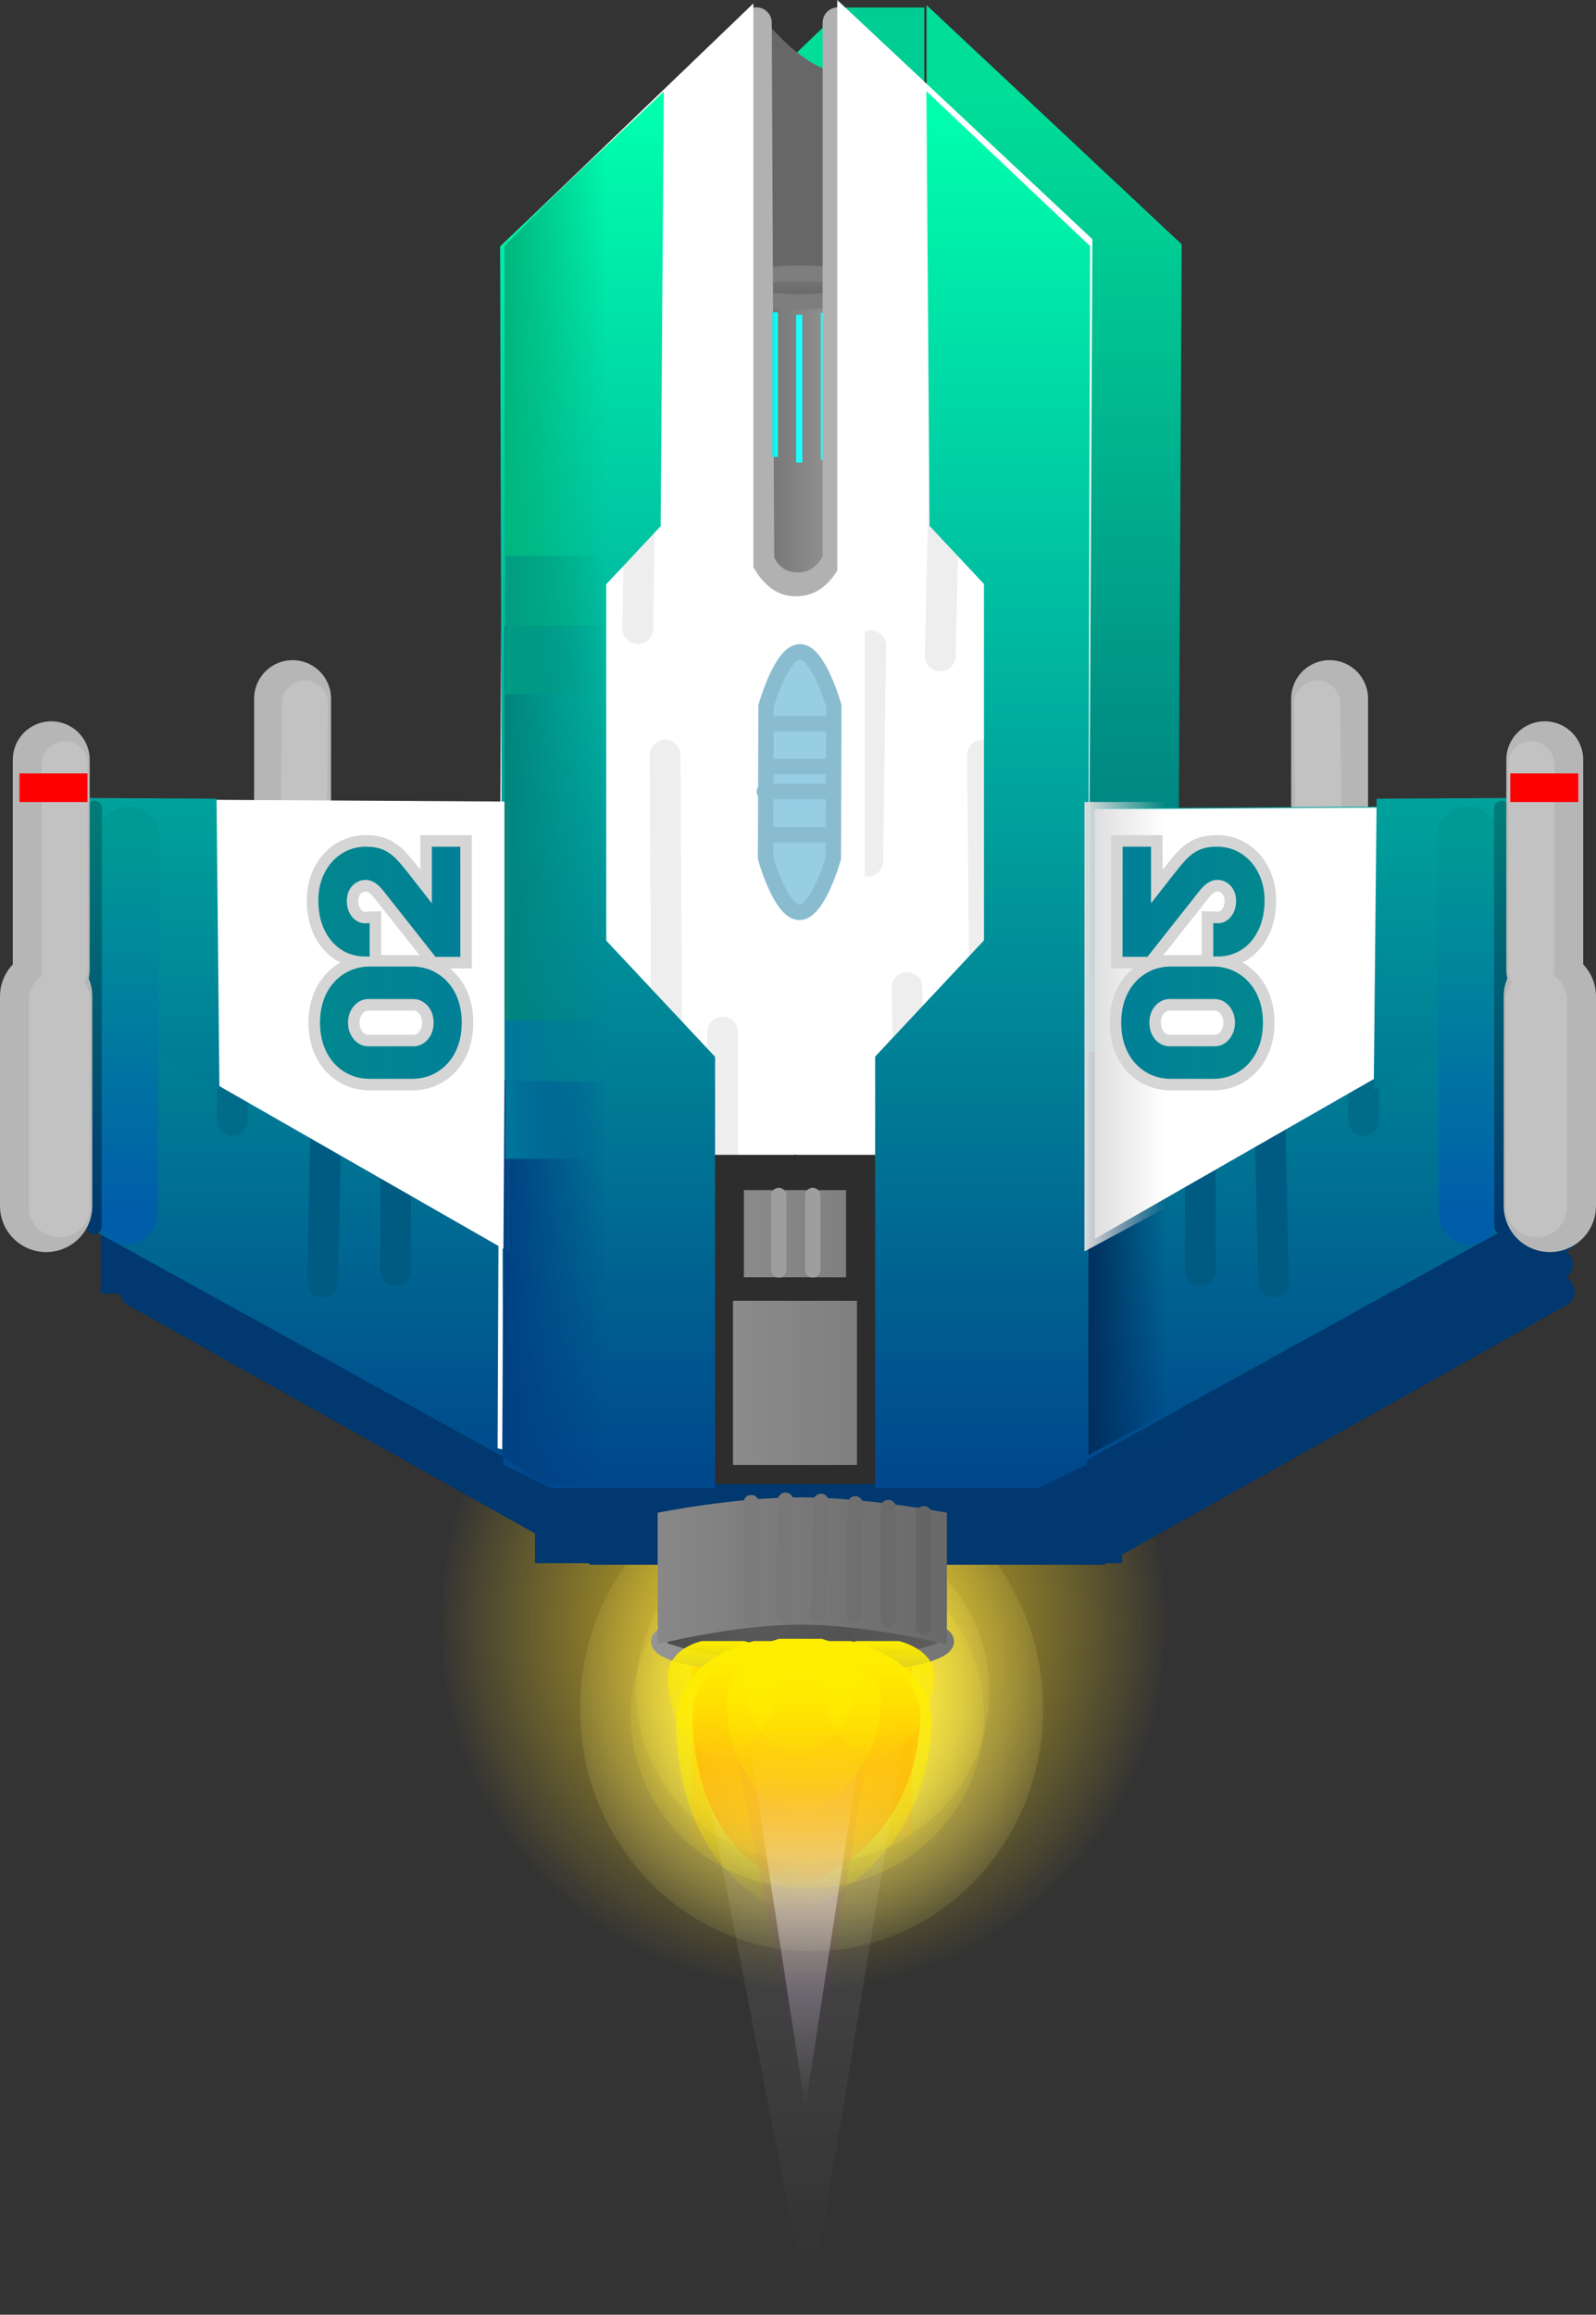 <svg version="1.1" xmlns="http://www.w3.org/2000/svg" xmlns:xlink="http://www.w3.org/1999/xlink" width="51.887" height="75.227" viewBox="0,0,51.887,75.227"><rect x="0" y="0" width="51.887" height="75.227" fill="#333333" stroke="none"/><defs><radialGradient cx="240.446" cy="208.211" r="8.58" gradientUnits="userSpaceOnUse" id="color-1"><stop offset="0" stop-color="#fff696"/><stop offset="1" stop-color="#fff696" stop-opacity="0"/></radialGradient><radialGradient cx="240.17" cy="205.428" r="11.914" gradientUnits="userSpaceOnUse" id="color-2"><stop offset="0" stop-color="#fcd81d"/><stop offset="1" stop-color="#fcd81d" stop-opacity="0"/></radialGradient><radialGradient cx="240.481" cy="207.643" r="6.548" gradientUnits="userSpaceOnUse" id="color-3"><stop offset="0" stop-color="#fff156"/><stop offset="1" stop-color="#fff156" stop-opacity="0"/></radialGradient><linearGradient x1="240.133" y1="206.576" x2="240.133" y2="212.849" gradientUnits="userSpaceOnUse" id="color-4"><stop offset="0" stop-color="#ff8600"/><stop offset="1" stop-color="#ff8600" stop-opacity="0"/></linearGradient><linearGradient x1="240.239" y1="204.322" x2="240.239" y2="221.186" gradientUnits="userSpaceOnUse" id="color-5"><stop offset="0" stop-color="#ffffff"/><stop offset="1" stop-color="#ffffff" stop-opacity="0"/></linearGradient><radialGradient cx="240.311" cy="208.445" r="6.548" gradientUnits="userSpaceOnUse" id="color-6"><stop offset="0" stop-color="#ffee35"/><stop offset="1" stop-color="#ffee35" stop-opacity="0"/></radialGradient><linearGradient x1="235.472" y1="206.021" x2="244.828" y2="206.021" gradientUnits="userSpaceOnUse" id="color-7"><stop offset="0" stop-color="#5f5f5f"/><stop offset="1" stop-color="#4c4c4c"/></linearGradient><linearGradient x1="235.472" y1="206.021" x2="244.828" y2="206.021" gradientUnits="userSpaceOnUse" id="color-8"><stop offset="0" stop-color="#949494"/><stop offset="1" stop-color="#757575"/></linearGradient><linearGradient x1="235.761" y1="204.219" x2="238.796" y2="204.219" gradientUnits="userSpaceOnUse" id="color-9"><stop offset="0" stop-color="#4c4c4c"/><stop offset="1" stop-color="#4c4c4c" stop-opacity="0"/></linearGradient><linearGradient x1="244.539" y1="204.219" x2="241.504" y2="204.219" gradientUnits="userSpaceOnUse" id="color-10"><stop offset="0" stop-color="#5f5f5f"/><stop offset="1" stop-color="#5f5f5f" stop-opacity="0"/></linearGradient><linearGradient x1="239.332" y1="126.5" x2="239.332" y2="220.526" gradientUnits="userSpaceOnUse" id="color-11"><stop offset="0" stop-color="#a300f2"/><stop offset="1" stop-color="#a300f2" stop-opacity="0"/></linearGradient><linearGradient x1="239.039" y1="98.482" x2="239.039" y2="226.502" gradientUnits="userSpaceOnUse" id="color-12"><stop offset="0" stop-color="#f1f1f1"/><stop offset="1" stop-color="#f1f1f1" stop-opacity="0"/></linearGradient><linearGradient x1="240.281" y1="206.118" x2="240.281" y2="214.026" gradientUnits="userSpaceOnUse" id="color-13"><stop offset="0" stop-color="#ff4f00"/><stop offset="1" stop-color="#ff4f00" stop-opacity="0"/></linearGradient><linearGradient x1="240.197" y1="206.365" x2="240.197" y2="211.711" gradientUnits="userSpaceOnUse" id="color-14"><stop offset="0" stop-color="#ffd400"/><stop offset="1" stop-color="#ffd400" stop-opacity="0"/></linearGradient><linearGradient x1="240.194" y1="206.007" x2="240.194" y2="214.889" gradientUnits="userSpaceOnUse" id="color-15"><stop offset="0" stop-color="#ffee00"/><stop offset="1" stop-color="#ffee00" stop-opacity="0"/></linearGradient><linearGradient x1="240.105" y1="205.934" x2="240.105" y2="209.821" gradientUnits="userSpaceOnUse" id="color-16"><stop offset="0" stop-color="#ffee00"/><stop offset="1" stop-color="#ffee00" stop-opacity="0"/></linearGradient><linearGradient x1="242.621" y1="206.007" x2="242.621" y2="209.894" gradientUnits="userSpaceOnUse" id="color-17"><stop offset="0" stop-color="#ffee00"/><stop offset="1" stop-color="#ffee00" stop-opacity="0"/></linearGradient><linearGradient x1="237.589" y1="206.007" x2="237.589" y2="209.894" gradientUnits="userSpaceOnUse" id="color-18"><stop offset="0" stop-color="#ffee00"/><stop offset="1" stop-color="#ffee00" stop-opacity="0"/></linearGradient><linearGradient x1="235.441" y1="203.973" x2="244.846" y2="203.973" gradientUnits="userSpaceOnUse" id="color-19"><stop offset="0" stop-color="#888888"/><stop offset="1" stop-color="#696969"/></linearGradient><linearGradient x1="242.81" y1="155.725" x2="242.81" y2="199.683" gradientUnits="userSpaceOnUse" id="color-20"><stop offset="0" stop-color="#00de98"/><stop offset="1" stop-color="#00386f"/></linearGradient><linearGradient x1="242.81" y1="155.725" x2="242.81" y2="199.683" gradientUnits="userSpaceOnUse" id="color-21"><stop offset="0" stop-color="#00de98"/><stop offset="1" stop-color="#00386f"/></linearGradient><linearGradient x1="237.452" y1="167.871" x2="242.564" y2="167.871" gradientUnits="userSpaceOnUse" id="color-22"><stop offset="0" stop-color="#5f5f5f"/><stop offset="1" stop-color="#a8a8a8"/></linearGradient><linearGradient x1="240.047" y1="161.548" x2="240.047" y2="162.484" gradientUnits="userSpaceOnUse" id="color-23"><stop offset="0" stop-color="#7a7a7a"/><stop offset="1" stop-color="#646464"/></linearGradient><linearGradient x1="228.189" y1="178.865" x2="228.189" y2="200.904" gradientUnits="userSpaceOnUse" id="color-24"><stop offset="0" stop-color="#00a29c"/><stop offset="1" stop-color="#00478c"/></linearGradient><linearGradient x1="251.818" y1="178.865" x2="251.818" y2="200.904" gradientUnits="userSpaceOnUse" id="color-25"><stop offset="0" stop-color="#00a29c"/><stop offset="1" stop-color="#00478c"/></linearGradient><linearGradient x1="239.172" y1="165.175" x2="239.348" y2="165.175" gradientUnits="userSpaceOnUse" id="color-26"><stop offset="0" stop-color="#00eeec"/><stop offset="1" stop-color="#1cfff4"/></linearGradient><linearGradient x1="233.814" y1="156.23" x2="233.814" y2="200.786" gradientUnits="userSpaceOnUse" id="color-27"><stop offset="0" stop-color="#00ffad"/><stop offset="1" stop-color="#00478c"/></linearGradient><linearGradient x1="233.814" y1="156.23" x2="233.814" y2="200.786" gradientUnits="userSpaceOnUse" id="color-28"><stop offset="0" stop-color="#00ffad"/><stop offset="1" stop-color="#00478c"/></linearGradient><linearGradient x1="246.005" y1="156.222" x2="246.005" y2="200.778" gradientUnits="userSpaceOnUse" id="color-29"><stop offset="0" stop-color="#00ffad"/><stop offset="1" stop-color="#00478c"/></linearGradient><linearGradient x1="246.005" y1="156.222" x2="246.005" y2="200.778" gradientUnits="userSpaceOnUse" id="color-30"><stop offset="0" stop-color="#00ffad"/><stop offset="1" stop-color="#00478c"/></linearGradient><linearGradient x1="218.969" y1="178.605" x2="218.969" y2="188.091" gradientUnits="userSpaceOnUse" id="color-31"><stop offset="0" stop-color="#00a29c"/><stop offset="1" stop-color="#007995"/></linearGradient><linearGradient x1="249.445" y1="193.405" x2="252.001" y2="193.405" gradientUnits="userSpaceOnUse" id="color-32"><stop offset="0" stop-color="#002f5e"/><stop offset="1" stop-color="#002f5e" stop-opacity="0"/></linearGradient><linearGradient x1="249.316" y1="186.04" x2="251.97" y2="186.04" gradientUnits="userSpaceOnUse" id="color-33"><stop offset="0" stop-color="#dbdbdb"/><stop offset="1" stop-color="#dbdbdb" stop-opacity="0"/></linearGradient><linearGradient x1="237.89" y1="197.616" x2="241.921" y2="197.616" gradientUnits="userSpaceOnUse" id="color-34"><stop offset="0" stop-color="#8b8b8b"/><stop offset="1" stop-color="#7f7f7f"/></linearGradient><linearGradient x1="238.244" y1="192.766" x2="241.567" y2="192.766" gradientUnits="userSpaceOnUse" id="color-35"><stop offset="0" stop-color="#8b8b8b"/><stop offset="1" stop-color="#7f7f7f"/></linearGradient><linearGradient x1="260.946" y1="178.605" x2="260.946" y2="188.091" gradientUnits="userSpaceOnUse" id="color-36"><stop offset="0" stop-color="#00a29c"/><stop offset="1" stop-color="#007995"/></linearGradient><linearGradient x1="218.21" y1="179.885" x2="218.21" y2="192.115" gradientUnits="userSpaceOnUse" id="color-37"><stop offset="0" stop-color="#009a95"/><stop offset="1" stop-color="#005da9"/></linearGradient><linearGradient x1="261.797" y1="179.885" x2="261.797" y2="192.115" gradientUnits="userSpaceOnUse" id="color-38"><stop offset="0" stop-color="#009a95"/><stop offset="1" stop-color="#005da9"/></linearGradient><linearGradient x1="217.121" y1="178.946" x2="217.121" y2="192.536" gradientUnits="userSpaceOnUse" id="color-39"><stop offset="0" stop-color="#007c78"/><stop offset="1" stop-color="#00376d"/></linearGradient><linearGradient x1="262.886" y1="178.946" x2="262.886" y2="192.536" gradientUnits="userSpaceOnUse" id="color-40"><stop offset="0" stop-color="#007c78"/><stop offset="1" stop-color="#00376d"/></linearGradient><linearGradient x1="230.46" y1="179.103" x2="233.802" y2="179.103" gradientUnits="userSpaceOnUse" id="color-41"><stop offset="0" stop-color="#00b67c"/><stop offset="1" stop-color="#00b67c" stop-opacity="0"/></linearGradient><linearGradient x1="230.46" y1="179.103" x2="233.802" y2="179.103" gradientUnits="userSpaceOnUse" id="color-42"><stop offset="0" stop-color="#00847e"/><stop offset="1" stop-color="#00847e" stop-opacity="0"/></linearGradient><linearGradient x1="230.46" y1="179.103" x2="233.802" y2="179.103" gradientUnits="userSpaceOnUse" id="color-43"><stop offset="0" stop-color="#004183"/><stop offset="1" stop-color="#004183" stop-opacity="0"/></linearGradient><linearGradient x1="230.492" y1="172.983" x2="233.766" y2="172.983" gradientUnits="userSpaceOnUse" id="color-44"><stop offset="0" stop-color="#009c84"/><stop offset="1" stop-color="#009c84" stop-opacity="0"/></linearGradient><linearGradient x1="230.492" y1="188.083" x2="233.766" y2="188.083" gradientUnits="userSpaceOnUse" id="color-45"><stop offset="0" stop-color="#00779c"/><stop offset="1" stop-color="#00779c" stop-opacity="0"/></linearGradient><linearGradient x1="224.535" y1="181.98" x2="228.901" y2="181.98" gradientUnits="userSpaceOnUse" id="color-46"><stop offset="0" stop-color="#01878f"/><stop offset="1" stop-color="#018097"/></linearGradient><linearGradient x1="224.535" y1="181.98" x2="228.901" y2="181.98" gradientUnits="userSpaceOnUse" id="color-47"><stop offset="0" stop-color="#01878f"/><stop offset="1" stop-color="#018097"/></linearGradient><linearGradient x1="224.589" y1="185.91" x2="228.946" y2="185.91" gradientUnits="userSpaceOnUse" id="color-48"><stop offset="0" stop-color="#01878f"/><stop offset="1" stop-color="#018097"/></linearGradient><linearGradient x1="224.589" y1="185.91" x2="228.946" y2="185.91" gradientUnits="userSpaceOnUse" id="color-49"><stop offset="0" stop-color="#01878f"/><stop offset="1" stop-color="#018097"/></linearGradient><linearGradient x1="255.047" y1="181.98" x2="250.682" y2="181.98" gradientUnits="userSpaceOnUse" id="color-50"><stop offset="0" stop-color="#01878f"/><stop offset="1" stop-color="#018097"/></linearGradient><linearGradient x1="255.047" y1="181.98" x2="250.682" y2="181.98" gradientUnits="userSpaceOnUse" id="color-51"><stop offset="0" stop-color="#01878f"/><stop offset="1" stop-color="#018097"/></linearGradient><linearGradient x1="254.994" y1="185.91" x2="250.636" y2="185.91" gradientUnits="userSpaceOnUse" id="color-52"><stop offset="0" stop-color="#01878f"/><stop offset="1" stop-color="#018097"/></linearGradient><linearGradient x1="254.994" y1="185.91" x2="250.636" y2="185.91" gradientUnits="userSpaceOnUse" id="color-53"><stop offset="0" stop-color="#01878f"/><stop offset="1" stop-color="#018097"/></linearGradient></defs><g transform="translate(-214.06,-152.673)"><g data-paper-data="{&quot;isPaintingLayer&quot;:true}" fill-rule="nonzero" stroke-linejoin="miter" stroke-miterlimit="10" stroke-dasharray="" stroke-dashoffset="0" style="mix-blend-mode: normal"><path d="M247.973,208.211c0,4.349 -3.37,7.874 -7.527,7.874c-4.157,0 -7.527,-3.526 -7.527,-7.874c0,-4.349 3.37,-7.874 7.527,-7.874c4.157,0 7.527,3.526 7.527,7.874z" fill="url(#color-1)" stroke="none" stroke-width="0" stroke-linecap="butt"/><path d="M251.924,205.428c0,6.823 -5.263,12.355 -11.755,12.355c-6.492,0 -11.755,-5.531 -11.755,-12.355c0,-6.823 5.263,-12.355 11.755,-12.355c6.492,0 11.755,5.531 11.755,12.355z" fill="url(#color-2)" stroke="none" stroke-width="0" stroke-linecap="butt"/><g><g fill="none" stroke="#00386f" stroke-width="1" stroke-linecap="round"><g><path d="M241.412,203.026h-8.018l-14.931,-8.375"/><path d="M241.467,202.151h-8.018l-14.931,-8.375"/><path d="M241.301,201.214h-8.018l-14.931,-8.375"/></g><g><path d="M264.751,194.651l-14.931,8.375h-8.018"/><path d="M264.696,193.776l-14.931,8.375h-8.018"/><path d="M264.862,192.839l-14.931,8.375h-8.018"/></g></g><path d="M231.453,203.476v-3.429h19.086v3.429z" fill="#00386f" stroke="none" stroke-width="0" stroke-linecap="butt"/></g><path d="M246.225,207.643c0,3.09 -2.571,5.595 -5.743,5.595c-3.172,0 -5.743,-2.505 -5.743,-5.595c0,-3.09 2.571,-5.595 5.743,-5.595c3.172,0 5.743,2.505 5.743,5.595z" fill="url(#color-3)" stroke="none" stroke-width="0" stroke-linecap="butt"/><path d="M236.555,212.849v-6.273c0,0 1.696,-0.455 3.578,-0.455c2.007,0 3.578,0.455 3.578,0.455v6.273z" fill="url(#color-4)" stroke="none" stroke-width="0" stroke-linecap="butt"/><path d="M242.828,204.322l-2.589,16.864l-2.589,-16.864z" fill="url(#color-5)" stroke="#000000" stroke-width="0" stroke-linecap="round"/><path d="M246.054,208.445c0,3.09 -2.571,5.595 -5.743,5.595c-3.172,0 -5.743,-2.505 -5.743,-5.595c0,-3.09 2.571,-5.595 5.743,-5.595c3.172,0 5.743,2.505 5.743,5.595z" fill="url(#color-6)" stroke="none" stroke-width="0" stroke-linecap="butt"/><path d="M244.828,206.021c0,0.464 -2.094,0.841 -4.678,0.841c-2.584,0 -4.678,-0.376 -4.678,-0.841c0,-0.464 2.094,-0.841 4.678,-0.841c2.584,0 4.678,0.376 4.678,0.841z" fill="url(#color-7)" stroke="url(#color-8)" stroke-width="0.5" stroke-linecap="butt"/><path d="M235.761,206.081v-3.724h3.035l0.036,4.207c0,0 -1.192,-0.044 -1.727,-0.128c-0.483,-0.076 -1.344,-0.355 -1.344,-0.355z" fill="url(#color-9)" stroke="none" stroke-width="0" stroke-linecap="butt"/><path d="M243.195,206.436c-0.535,0.084 -1.727,0.128 -1.727,0.128l0.036,-4.207h3.035v3.724c0,0 -0.86,0.279 -1.344,0.355z" data-paper-data="{&quot;index&quot;:null}" fill="url(#color-10)" stroke="none" stroke-width="0" stroke-linecap="butt"/><g stroke="#000000" stroke-width="0" stroke-linecap="round"><path d="M242.765,206.621l-2.461,14.932l-2.897,-14.932z" fill="url(#color-11)"/><path d="M243.713,207.57l-3.35,20.331l-3.944,-20.331z" fill="url(#color-12)"/><path d="M241.634,206.118c0,0 2.428,0.547 2.345,2.416c-0.198,4.468 -4.059,5.491 -4.059,5.491c0,0 -3.257,-0.91 -3.337,-5.491c-0.034,-1.951 2.255,-2.416 2.255,-2.416z" fill="url(#color-13)"/><path d="M241.112,206.365c0,0 1.641,0.37 1.585,1.633c-0.134,3.021 -2.744,3.712 -2.744,3.712c0,0 -2.202,-0.615 -2.256,-3.712c-0.023,-1.319 1.524,-1.633 1.524,-1.633z" fill="url(#color-14)"/><path d="M241.714,206.007c0,0 2.727,0.614 2.634,2.714c-0.223,5.019 -4.559,6.168 -4.559,6.168c0,0 -3.658,-1.022 -3.748,-6.168c-0.038,-2.191 2.533,-2.714 2.533,-2.714z" fill="url(#color-15)"/><path d="M240.77,205.934c0,0 1.194,0.269 1.153,1.188c-0.097,2.196 -1.995,2.7 -1.995,2.7c0,0 -1.601,-0.447 -1.641,-2.7c-0.017,-0.959 1.108,-1.188 1.108,-1.188z" fill="url(#color-16)"/><path d="M243.286,206.007c0,0 1.194,0.269 1.153,1.188c-0.097,2.196 -1.995,2.7 -1.995,2.7c0,0 -1.601,-0.447 -1.641,-2.7c-0.017,-0.959 1.108,-1.188 1.108,-1.188z" fill="url(#color-17)"/><path d="M238.254,206.007c0,0 1.194,0.269 1.153,1.188c-0.097,2.196 -1.995,2.7 -1.995,2.7c0,0 -1.601,-0.447 -1.641,-2.7c-0.017,-0.959 1.108,-1.188 1.108,-1.188z" fill="url(#color-18)"/></g><path d="M241.211,156.792v-3.875h2.899v3.875z" fill="#00cd94" stroke="none" stroke-width="0" stroke-linecap="butt"/><path d="M235.441,206.109v-4.273c0,0 2.525,-0.512 4.702,-0.5c2.177,0.012 4.702,0.5 4.702,0.5v4.273c0,0 -2.609,-0.636 -4.748,-0.636c-2.169,0 -4.657,0.636 -4.657,0.636z" fill="url(#color-19)" stroke="none" stroke-width="0" stroke-linecap="butt"/><path d="M244.093,205.548v-3.68" fill="none" stroke="#656565" stroke-width="0.5" stroke-linecap="round"/><path d="M242.939,201.668v3.64" fill="none" stroke="#6a6a6a" stroke-width="0.5" stroke-linecap="round"/><path d="M241.825,205.188l0.04,-3.64" fill="none" stroke="#6f6f6f" stroke-width="0.5" stroke-linecap="round"/><path d="M240.751,201.468l-0.08,3.68" fill="none" stroke="#747474" stroke-width="0.5" stroke-linecap="round"/><path d="M239.557,205.188l0.04,-3.76" fill="none" stroke="#787878" stroke-width="0.5" stroke-linecap="round"/><path d="M238.483,201.508v3.76" fill="none" stroke="#7b7b7b" stroke-width="0.5" stroke-linecap="round"/><path d="M248.372,200.337l13.941,-7.778" fill="none" stroke="#00386f" stroke-width="2.5" stroke-linecap="round"/><path d="M234.395,198.894l0.16,-37.581l5.651,-5.429v15.663c0,0 0.708,1.921 2.634,1.921c1.892,0 2.593,-1.791 2.593,-1.791v-15.953l5.792,5.429l-0.191,37.762l-2.606,0.711l-10.236,0.057z" fill="url(#color-20)" stroke="url(#color-21)" stroke-width="2.5" stroke-linecap="round"/><path d="M238.649,153.047c0,0 0.778,0.912 1.367,1.364c0.589,0.452 0.923,0.538 1.287,0.636c0.364,0.099 0.724,-0.091 0.724,-0.091l1.207,16.909l-7.48,1.364z" fill="#676767" stroke="#ff0000" stroke-width="0" stroke-linecap="round"/><g fill="none" stroke-linecap="round"><g stroke="#b6b6b6" stroke-width="2.5"><path d="M223.572,179.469v-4.091"/></g><path d="M223.974,175.538l-0.04,4.182" stroke="#c2c2c2" stroke-width="1.5"/></g><g data-paper-data="{&quot;index&quot;:null}" fill="none" stroke-linecap="round"><g stroke="#b6b6b6" stroke-width="2.5"><path d="M257.286,179.469v-4.091"/></g><path d="M256.884,175.538l0.04,4.182" stroke="#c2c2c2" stroke-width="1.5"/></g><path d="M237.452,173.77v-11.798h5.112v11.798z" fill="url(#color-22)" stroke="none" stroke-width="0" stroke-linecap="butt"/><path d="M241.953,162.016c0,0.258 -0.853,0.468 -1.906,0.468c-1.053,0 -1.906,-0.209 -1.906,-0.468c0,-0.258 0.853,-0.468 1.906,-0.468c1.053,0 1.906,0.209 1.906,0.468z" fill="url(#color-23)" stroke="#7e7e7e" stroke-width="0.5" stroke-linecap="butt"/><path d="M217.332,194.714v-1.938h0.94v1.938z" fill="#00386f" stroke="none" stroke-width="0" stroke-linecap="butt"/><path d="M216.711,178.865l23.333,0.125l-0.042,21.914l-8.05,-0.039l-15.619,-8.625z" fill="url(#color-24)" stroke="#b6b6b6" stroke-width="0" stroke-linecap="round"/><path d="M217.401,180.248v-1.357h1.706v1.357z" fill="#00bcfb" stroke="none" stroke-width="0" stroke-linecap="butt"/><path d="M238.888,180.319v19.286" fill="none" stroke="#3195b6" stroke-width="2.5" stroke-linecap="round"/><path d="M237.814,183.748v-4.714h2.212v4.714z" fill="#f00000" stroke="none" stroke-width="0" stroke-linecap="butt"/><path d="M237.814,200.819v-6h2.212v6z" fill="#0098ca" stroke="none" stroke-width="0" stroke-linecap="butt"/><path d="M230.02,191.901v-7.188" fill="none" stroke="#00bcfb" stroke-width="1" stroke-linecap="round"/><path d="M231.624,192.464l0.111,-8.688" fill="none" stroke="#f50000" stroke-width="1" stroke-linecap="round"/><path d="M221.615,189.089v-7.938" fill="none" stroke="#006c8a" stroke-width="1" stroke-linecap="round"/><path d="M226.924,193.964v-11.875" fill="none" stroke="#005b82" stroke-width="1" stroke-linecap="round"/><path d="M234.389,195.464l0.055,-11.188" fill="none" stroke="#fa0000" stroke-width="1" stroke-linecap="round"/><path d="M224.546,194.339l0.111,-5.125" fill="none" stroke="#005b82" stroke-width="1" stroke-linecap="round"/><path d="M236.601,192.401l-0.055,-11" fill="none" stroke="#fa0000" stroke-width="1" stroke-linecap="round"/><path d="M262.706,194.714v-1.938h0.94v1.938z" fill="#00386f" stroke="none" stroke-width="0" stroke-linecap="butt"/><path d="M263.673,192.24l-15.619,8.625l-8.05,0.039l-0.042,-21.914l23.333,-0.125z" fill="url(#color-25)" stroke="#b6b6b6" stroke-width="0" stroke-linecap="round"/><path d="M260.901,180.248v-1.357h1.706v1.357z" fill="#00b1ec" stroke="none" stroke-width="0" stroke-linecap="butt"/><path d="M241.12,199.605v-19.286" fill="none" stroke="#3195b6" stroke-width="2.5" stroke-linecap="round"/><path d="M239.982,183.748v-4.714h2.212v4.714z" fill="#f00000" stroke="none" stroke-width="0" stroke-linecap="butt"/><path d="M239.982,200.819v-6h2.212v6z" fill="#0098ca" stroke="none" stroke-width="0" stroke-linecap="butt"/><path d="M249.987,191.901v-7.188" fill="none" stroke="#00bcfb" stroke-width="1" stroke-linecap="round"/><path d="M248.383,192.464l-0.111,-8.688" fill="none" stroke="#f50000" stroke-width="1" stroke-linecap="round"/><path d="M258.392,189.089v-7.938" fill="none" stroke="#006c8a" stroke-width="1" stroke-linecap="round"/><path d="M253.084,182.089v11.875" fill="none" stroke="#005b82" stroke-width="1" stroke-linecap="round"/><path d="M245.563,184.276l0.055,11.188" fill="none" stroke="#fa0000" stroke-width="1" stroke-linecap="round"/><path d="M255.351,189.214l0.111,5.125" fill="none" stroke="#005b82" stroke-width="1" stroke-linecap="round"/><path d="M243.407,192.401l0.055,-11" fill="none" stroke="#fa0000" stroke-width="1" stroke-linecap="round"/><path d="M240.744,167.613v-4.774h0.228v4.774z" fill="#1dfffb" stroke="none" stroke-width="0" stroke-linecap="butt"/><path d="M241.304,153.411v17.455c0,0 -0.364,0.959 -1.367,0.909c-0.98,-0.049 -1.207,-0.909 -1.207,-0.909l-0.08,-17.455" fill="none" stroke="#b1b1b1" stroke-width="1" stroke-linecap="round"/><path d="M231.492,198.728l0.16,-37.581l5.651,-5.429v15.663c0,0 0.708,1.921 2.634,1.921c1.892,0 2.593,-1.791 2.593,-1.791v-15.953l5.792,5.429l-0.191,37.762l-2.606,0.711l-10.236,0.057z" fill="#ffffff" stroke="#ffffff" stroke-width="2.5" stroke-linecap="round"/><path d="M235.682,177.214l0.098,18.333" fill="none" stroke="#eeeeee" stroke-width="1" stroke-linecap="round"/><path d="M246.005,177.214l0.098,11.778" fill="none" stroke="#eeeeee" stroke-width="1" stroke-linecap="round"/><path d="M243.547,184.77l0.197,10.667" fill="none" stroke="#eeeeee" stroke-width="1" stroke-linecap="round"/><path d="M237.55,199.548v-13.333" fill="none" stroke="#eeeeee" stroke-width="1" stroke-linecap="round"/><path d="M242.367,173.659l-0.098,7" fill="none" stroke="#eeeeee" stroke-width="1" stroke-linecap="round"/><path d="M234.994,159.325l-0.197,13.778" fill="none" stroke="#eeeeee" stroke-width="1" stroke-linecap="round"/><path d="M247.283,160.325l-0.197,12.111" fill="none" stroke="#fa0000" stroke-width="1" stroke-linecap="round"/><path d="M244.923,160.992l-0.295,13" fill="none" stroke="#eeeeee" stroke-width="1" stroke-linecap="round"/><path d="M239.172,167.525v-4.7h0.177v4.7z" fill="url(#color-26)" stroke="none" stroke-width="0" stroke-linecap="butt"/><path d="M239.944,167.709v-4.806h0.2v4.806z" fill="#1dfffb" stroke="none" stroke-width="0" stroke-linecap="butt"/><path d="M238.534,175.832l1.252,-1.057l1.332,0.912v7.723l-1.292,0.547l-1.292,-0.693z" fill="#8cffff" stroke="#7e7e7e" stroke-width="0.5" stroke-linecap="round"/><path d="M241.025,175.694l-1.272,1.125l-1.161,-0.875" fill="none" stroke="#55eded" stroke-width="0.5" stroke-linecap="round"/><path d="M238.813,183.194l0.885,-0.688l1.106,0.812" fill="none" stroke="#55eded" stroke-width="0.5" stroke-linecap="round"/><path d="M239.974,183.632l-0.166,-0.562l-0.055,-6.562l0.055,-1.5" fill="none" stroke="#4fdada" stroke-width="0.5" stroke-linecap="round"/><path d="M238.534,175.832l1.252,-1.057l1.332,0.912v7.723l-1.292,0.547l-1.292,-0.693z" fill="none" stroke="#7e7e7e" stroke-width="0.5" stroke-linecap="round"/><path d="M240.036,176.95l0.822,-0.821l0.021,6.988l-0.864,-0.786z" fill="#5cffff" stroke="none" stroke-width="0" stroke-linecap="round"/><path d="M240.022,182.995l0.613,0.37l-0.457,0.132z" fill="#57f3f3" stroke="#56eeee" stroke-width="0" stroke-linecap="round"/><path d="M239.554,182.321l-0.822,0.664l-0.021,-6.804l0.864,0.786z" data-paper-data="{&quot;index&quot;:null}" fill="#87ffff" stroke="none" stroke-width="0" stroke-linecap="round"/><path d="M236.597,200.905v-10.7h3.362v10.7z" fill="#2d2d2d" stroke="none" stroke-width="0" stroke-linecap="butt"/><path d="M239.871,200.905v-10.7h3.362v10.7z" data-paper-data="{&quot;index&quot;:null}" fill="#2d2d2d" stroke="none" stroke-width="0" stroke-linecap="butt"/><path d="M239.71,183.63l-0.666,-0.343l0.543,-0.37z" data-paper-data="{&quot;index&quot;:null}" fill="#5afbfb" stroke="#56eeee" stroke-width="0" stroke-linecap="round"/><path d="M235.387,156.23l-0.098,13.444l-1.77,1.889v11.778l3.539,3.778v13.667h-5.014l-1.376,-0.667l-0.098,-39.333z" fill="url(#color-27)" stroke="url(#color-28)" stroke-width="0.5" stroke-linecap="round"/><path d="M249.249,160.778l-0.098,39.333l-1.376,0.667h-5.014v-13.667l3.539,-3.778v-11.778l-1.77,-1.889l-0.098,-13.444z" data-paper-data="{&quot;index&quot;:null}" fill="url(#color-29)" stroke="url(#color-30)" stroke-width="0.5" stroke-linecap="round"/><path d="M230.369,192.938l-13.272,-7.6l-0.088,-6.444l13.36,0.078z" fill="#ffffff" stroke="#ffffff" stroke-width="0.5" stroke-linecap="round"/><path d="M221.194,188.091l-4.355,-2.494l-0.096,-6.992l4.357,0.025z" fill="url(#color-31)" stroke="#ff9b00" stroke-width="0" stroke-linecap="round"/><path d="M249.445,199.96v-13.111h2.556v11.749z" fill="url(#color-32)" stroke="none" stroke-width="0" stroke-linecap="butt"/><path d="M249.647,178.972l13.36,-0.078l-0.088,6.444l-13.272,7.6z" data-paper-data="{&quot;index&quot;:null}" fill="#ffffff" stroke="#ffffff" stroke-width="0" stroke-linecap="round"/><path d="M237.924,184.733v-12.5h4.247v12.5z" fill="#ffffff" stroke="none" stroke-width="0" stroke-linecap="butt"/><g stroke="#8abcd0" stroke-width="0.5" stroke-linecap="round"><path d="M241.153,180.558c0,0 -0.494,1.768 -1.102,1.768c-0.608,0 -1.102,-1.768 -1.102,-1.768l0.016,-4.935c0,0 0.494,-1.768 1.102,-1.768c0.608,0 1.102,1.768 1.102,1.768z" fill="#97cee4"/><path d="M239.07,176.196h1.904" fill="none"/><path d="M239.07,177.584h1.817" fill="none"/><path d="M238.984,179.804h1.99" fill="none"/><path d="M240.899,178.399h-1.99" fill="none"/></g><path d="M249.316,193.344v-14.607h2.654v13.179z" fill="url(#color-33)" stroke="none" stroke-width="0" stroke-linecap="butt"/><path d="M237.89,200.283v-5.333h4.031v5.333z" fill="url(#color-34)" stroke="none" stroke-width="0" stroke-linecap="butt"/><path d="M238.244,194.183v-2.833h3.323v2.833z" fill="url(#color-35)" stroke="none" stroke-width="0" stroke-linecap="butt"/><path d="M239.377,191.528v2.417" fill="none" stroke="#9e9e9e" stroke-width="0.5" stroke-linecap="round"/><path d="M240.483,193.944v-2.417" fill="none" stroke="#9e9e9e" stroke-width="0.5" stroke-linecap="round"/><path d="M258.815,178.631l4.357,-0.025l-0.096,6.992l-4.355,2.494z" data-paper-data="{&quot;index&quot;:null}" fill="url(#color-36)" stroke="#ff9b00" stroke-width="0" stroke-linecap="round"/><path d="M218.176,192.115l0.068,-12.231" fill="none" stroke="url(#color-37)" stroke-width="2" stroke-linecap="round"/><path d="M261.831,192.115l-0.068,-12.231" fill="none" stroke="url(#color-38)" stroke-width="2" stroke-linecap="round"/><path d="M217.127,178.946l-0.011,13.59" fill="none" stroke="url(#color-39)" stroke-width="0.5" stroke-linecap="round"/><path d="M262.881,178.946l0.011,13.59" fill="none" stroke="url(#color-40)" stroke-width="0.5" stroke-linecap="round"/><path d="M230.46,173.006v-12.347l3.342,-3.333v15.764z" fill="url(#color-41)" stroke="none" stroke-width="0" stroke-linecap="butt"/><path d="M230.46,187.839v-14.833h3.342v14.833z" fill="url(#color-42)" stroke="none" stroke-width="0" stroke-linecap="butt"/><path d="M230.386,200.02l0.074,-12.236l3.342,0.058v13.039h-2.064z" fill="url(#color-43)" stroke="none" stroke-width="0" stroke-linecap="butt"/><path d="M230.492,175.233v-4.5h3.274v4.5z" fill="url(#color-44)" stroke="none" stroke-width="0" stroke-linecap="butt"/><path d="M230.492,190.333v-4.5h3.274v4.5z" fill="url(#color-45)" stroke="none" stroke-width="0" stroke-linecap="butt"/><g fill="none" stroke-linecap="round"><path d="M215.726,177.365v6.812" stroke="#b6b6b6" stroke-width="2.5"/><g><path d="M215.56,191.865v-6.812" stroke="#b6b6b6" stroke-width="3"/><path d="M215.998,191.885v-6.688" stroke="#c2c2c2" stroke-width="2"/></g><path d="M216.164,184.197v-6.688" stroke="#c2c2c2" stroke-width="1.5"/></g><g data-paper-data="{&quot;index&quot;:null}" fill="none" stroke-linecap="round"><path d="M264.281,177.365v6.812" stroke="#b6b6b6" stroke-width="2.5"/><g><path d="M264.447,191.865v-6.812" stroke="#b6b6b6" stroke-width="3"/><path d="M264.009,191.885v-6.688" stroke="#c2c2c2" stroke-width="2"/></g><path d="M263.843,184.197v-6.688" stroke="#c2c2c2" stroke-width="1.5"/></g><g fill="#01878f" stroke="#d5d5d5" stroke-width="1" stroke-linecap="square"><g><path d="M228.901,183.645h-0.623l-1.633,-2.069c-0.127,-0.163 -0.247,-0.275 -0.36,-0.336c-0.113,-0.063 -0.222,-0.095 -0.328,-0.095c-0.143,0 -0.27,0.035 -0.381,0.105c-0.113,0.068 -0.202,0.164 -0.267,0.286c-0.065,0.123 -0.098,0.263 -0.098,0.42c0,0.168 0.034,0.317 0.102,0.446c0.068,0.13 0.159,0.23 0.272,0.302c0.113,0.072 0.235,0.105 0.367,0.1v0.832c-0.287,0 -0.536,-0.072 -0.748,-0.215c-0.212,-0.145 -0.376,-0.345 -0.493,-0.599c-0.118,-0.254 -0.177,-0.548 -0.177,-0.882c0,-0.31 0.061,-0.587 0.184,-0.832c0.122,-0.247 0.291,-0.44 0.506,-0.58c0.215,-0.142 0.462,-0.213 0.741,-0.213c0.204,0 0.376,0.032 0.516,0.095c0.138,0.061 0.266,0.154 0.383,0.278c0.116,0.124 0.246,0.278 0.388,0.462l1.152,1.471l-0.179,0.074v-2.379h0.674z"/><path d="M228.946,185.91c0,0.335 -0.063,0.631 -0.188,0.887c-0.127,0.255 -0.304,0.454 -0.531,0.598c-0.227,0.144 -0.489,0.215 -0.785,0.215h-1.348c-0.295,0 -0.556,-0.072 -0.783,-0.215c-0.227,-0.144 -0.404,-0.343 -0.531,-0.598c-0.127,-0.257 -0.191,-0.552 -0.191,-0.887c0,-0.335 0.064,-0.63 0.191,-0.885c0.127,-0.255 0.304,-0.454 0.531,-0.598c0.227,-0.145 0.488,-0.218 0.783,-0.218h1.348c0.297,0 0.558,0.073 0.785,0.218c0.227,0.144 0.404,0.343 0.531,0.598c0.126,0.255 0.188,0.55 0.188,0.885zM228.282,185.91c0,-0.168 -0.035,-0.319 -0.104,-0.454c-0.071,-0.135 -0.166,-0.242 -0.286,-0.321c-0.12,-0.079 -0.253,-0.118 -0.399,-0.118h-1.45c-0.148,0 -0.282,0.039 -0.402,0.118c-0.12,0.079 -0.214,0.186 -0.284,0.321c-0.071,0.135 -0.107,0.286 -0.107,0.454c0,0.166 0.036,0.317 0.107,0.454c0.07,0.135 0.164,0.242 0.284,0.321c0.12,0.079 0.253,0.118 0.402,0.118h1.45c0.147,0 0.28,-0.039 0.399,-0.118c0.12,-0.079 0.215,-0.186 0.286,-0.321c0.07,-0.137 0.104,-0.288 0.104,-0.454z"/></g><g data-paper-data="{&quot;index&quot;:null}"><path d="M250.682,180.315h0.674v2.379l-0.179,-0.074l1.152,-1.471c0.143,-0.184 0.272,-0.338 0.388,-0.462c0.118,-0.124 0.246,-0.217 0.383,-0.278c0.139,-0.063 0.311,-0.095 0.516,-0.095c0.279,0 0.526,0.071 0.741,0.213c0.215,0.14 0.384,0.334 0.506,0.58c0.122,0.245 0.184,0.523 0.184,0.832c0,0.334 -0.059,0.628 -0.177,0.882c-0.116,0.254 -0.28,0.453 -0.493,0.599c-0.212,0.144 -0.462,0.215 -0.748,0.215v-0.832c0.132,0.005 0.254,-0.028 0.367,-0.1c0.113,-0.072 0.204,-0.172 0.272,-0.302c0.068,-0.13 0.102,-0.278 0.102,-0.446c0,-0.158 -0.033,-0.298 -0.098,-0.42c-0.065,-0.123 -0.154,-0.218 -0.267,-0.286c-0.112,-0.07 -0.239,-0.105 -0.381,-0.105c-0.105,0 -0.215,0.032 -0.328,0.095c-0.113,0.061 -0.233,0.173 -0.36,0.336l-1.633,2.069h-0.623z"/><path d="M250.825,185.025c0.127,-0.255 0.304,-0.454 0.531,-0.598c0.227,-0.145 0.489,-0.218 0.785,-0.218h1.348c0.295,0 0.556,0.073 0.783,0.218c0.227,0.144 0.404,0.343 0.531,0.598c0.127,0.255 0.191,0.55 0.191,0.885c0,0.335 -0.064,0.631 -0.191,0.887c-0.127,0.255 -0.304,0.454 -0.531,0.598c-0.227,0.144 -0.488,0.215 -0.783,0.215h-1.348c-0.297,0 -0.558,-0.072 -0.785,-0.215c-0.227,-0.144 -0.404,-0.343 -0.531,-0.598c-0.126,-0.257 -0.188,-0.552 -0.188,-0.887c0,-0.335 0.063,-0.63 0.188,-0.885zM251.406,186.364c0.071,0.135 0.166,0.242 0.286,0.321c0.12,0.079 0.253,0.118 0.399,0.118h1.45c0.148,0 0.282,-0.039 0.402,-0.118c0.12,-0.079 0.214,-0.186 0.284,-0.321c0.071,-0.137 0.107,-0.288 0.107,-0.454c0,-0.168 -0.036,-0.319 -0.107,-0.454c-0.07,-0.135 -0.164,-0.242 -0.284,-0.321c-0.12,-0.079 -0.253,-0.118 -0.402,-0.118h-1.45c-0.147,0 -0.28,0.039 -0.399,0.118c-0.12,0.079 -0.215,0.186 -0.286,0.321c-0.07,0.135 -0.104,0.286 -0.104,0.454c0,0.166 0.035,0.317 0.104,0.454z"/></g></g><g stroke-width="0.25" stroke-linecap="square"><g><path d="M228.901,183.645h-0.623l-1.633,-2.069c-0.127,-0.163 -0.247,-0.275 -0.36,-0.336c-0.113,-0.063 -0.222,-0.095 -0.328,-0.095c-0.143,0 -0.27,0.035 -0.381,0.105c-0.113,0.068 -0.202,0.164 -0.267,0.286c-0.065,0.123 -0.098,0.263 -0.098,0.42c0,0.168 0.034,0.317 0.102,0.446c0.068,0.13 0.159,0.23 0.272,0.302c0.113,0.072 0.235,0.105 0.367,0.1v0.832c-0.287,0 -0.536,-0.072 -0.748,-0.215c-0.212,-0.145 -0.376,-0.345 -0.493,-0.599c-0.118,-0.254 -0.177,-0.548 -0.177,-0.882c0,-0.31 0.061,-0.587 0.184,-0.832c0.122,-0.247 0.291,-0.44 0.506,-0.58c0.215,-0.142 0.462,-0.213 0.741,-0.213c0.204,0 0.376,0.032 0.516,0.095c0.138,0.061 0.266,0.154 0.383,0.278c0.116,0.124 0.246,0.278 0.388,0.462l1.152,1.471l-0.179,0.074v-2.379h0.674z" fill="url(#color-46)" stroke="url(#color-47)"/><path d="M228.946,185.91c0,0.335 -0.063,0.631 -0.188,0.887c-0.127,0.255 -0.304,0.454 -0.531,0.598c-0.227,0.144 -0.489,0.215 -0.785,0.215h-1.348c-0.295,0 -0.556,-0.072 -0.783,-0.215c-0.227,-0.144 -0.404,-0.343 -0.531,-0.598c-0.127,-0.257 -0.191,-0.552 -0.191,-0.887c0,-0.335 0.064,-0.63 0.191,-0.885c0.127,-0.255 0.304,-0.454 0.531,-0.598c0.227,-0.145 0.488,-0.218 0.783,-0.218h1.348c0.297,0 0.558,0.073 0.785,0.218c0.227,0.144 0.404,0.343 0.531,0.598c0.126,0.255 0.188,0.55 0.188,0.885zM228.282,185.91c0,-0.168 -0.035,-0.319 -0.104,-0.454c-0.071,-0.135 -0.166,-0.242 -0.286,-0.321c-0.12,-0.079 -0.253,-0.118 -0.399,-0.118h-1.45c-0.148,0 -0.282,0.039 -0.402,0.118c-0.12,0.079 -0.214,0.186 -0.284,0.321c-0.071,0.135 -0.107,0.286 -0.107,0.454c0,0.166 0.036,0.317 0.107,0.454c0.07,0.135 0.164,0.242 0.284,0.321c0.12,0.079 0.253,0.118 0.402,0.118h1.45c0.147,0 0.28,-0.039 0.399,-0.118c0.12,-0.079 0.215,-0.186 0.286,-0.321c0.07,-0.137 0.104,-0.288 0.104,-0.454z" fill="url(#color-48)" stroke="url(#color-49)"/></g><g data-paper-data="{&quot;index&quot;:null}"><path d="M250.682,180.315h0.674v2.379l-0.179,-0.074l1.152,-1.471c0.143,-0.184 0.272,-0.338 0.388,-0.462c0.118,-0.124 0.246,-0.217 0.383,-0.278c0.139,-0.063 0.311,-0.095 0.516,-0.095c0.279,0 0.526,0.071 0.741,0.213c0.215,0.14 0.384,0.334 0.506,0.58c0.122,0.245 0.184,0.523 0.184,0.832c0,0.334 -0.059,0.628 -0.177,0.882c-0.116,0.254 -0.28,0.453 -0.493,0.599c-0.212,0.144 -0.462,0.215 -0.748,0.215v-0.832c0.132,0.005 0.254,-0.028 0.367,-0.1c0.113,-0.072 0.204,-0.172 0.272,-0.302c0.068,-0.13 0.102,-0.278 0.102,-0.446c0,-0.158 -0.033,-0.298 -0.098,-0.42c-0.065,-0.123 -0.154,-0.218 -0.267,-0.286c-0.112,-0.07 -0.239,-0.105 -0.381,-0.105c-0.105,0 -0.215,0.032 -0.328,0.095c-0.113,0.061 -0.233,0.173 -0.36,0.336l-1.633,2.069h-0.623z" fill="url(#color-50)" stroke="url(#color-51)"/><path d="M250.825,185.025c0.127,-0.255 0.304,-0.454 0.531,-0.598c0.227,-0.145 0.489,-0.218 0.785,-0.218h1.348c0.295,0 0.556,0.073 0.783,0.218c0.227,0.144 0.404,0.343 0.531,0.598c0.127,0.255 0.191,0.55 0.191,0.885c0,0.335 -0.064,0.631 -0.191,0.887c-0.127,0.255 -0.304,0.454 -0.531,0.598c-0.227,0.144 -0.488,0.215 -0.783,0.215h-1.348c-0.297,0 -0.558,-0.072 -0.785,-0.215c-0.227,-0.144 -0.404,-0.343 -0.531,-0.598c-0.126,-0.257 -0.188,-0.552 -0.188,-0.887c0,-0.335 0.063,-0.63 0.188,-0.885zM251.406,186.364c0.071,0.135 0.166,0.242 0.286,0.321c0.12,0.079 0.253,0.118 0.399,0.118h1.45c0.148,0 0.282,-0.039 0.402,-0.118c0.12,-0.079 0.214,-0.186 0.284,-0.321c0.071,-0.137 0.107,-0.288 0.107,-0.454c0,-0.168 -0.036,-0.319 -0.107,-0.454c-0.07,-0.135 -0.164,-0.242 -0.284,-0.321c-0.12,-0.079 -0.253,-0.118 -0.402,-0.118h-1.45c-0.147,0 -0.28,0.039 -0.399,0.118c-0.12,0.079 -0.215,0.186 -0.286,0.321c-0.07,0.135 -0.104,0.286 -0.104,0.454c0,0.166 0.035,0.317 0.104,0.454z" fill="url(#color-52)" stroke="url(#color-53)"/></g></g><path d="M214.693,178.738v-0.929h2.212v0.929z" fill="#ff0000" stroke="none" stroke-width="0" stroke-linecap="butt"/><path d="M263.159,178.738v-0.929h2.212v0.929z" fill="#ff0000" stroke="none" stroke-width="0" stroke-linecap="butt"/></g></g></svg>